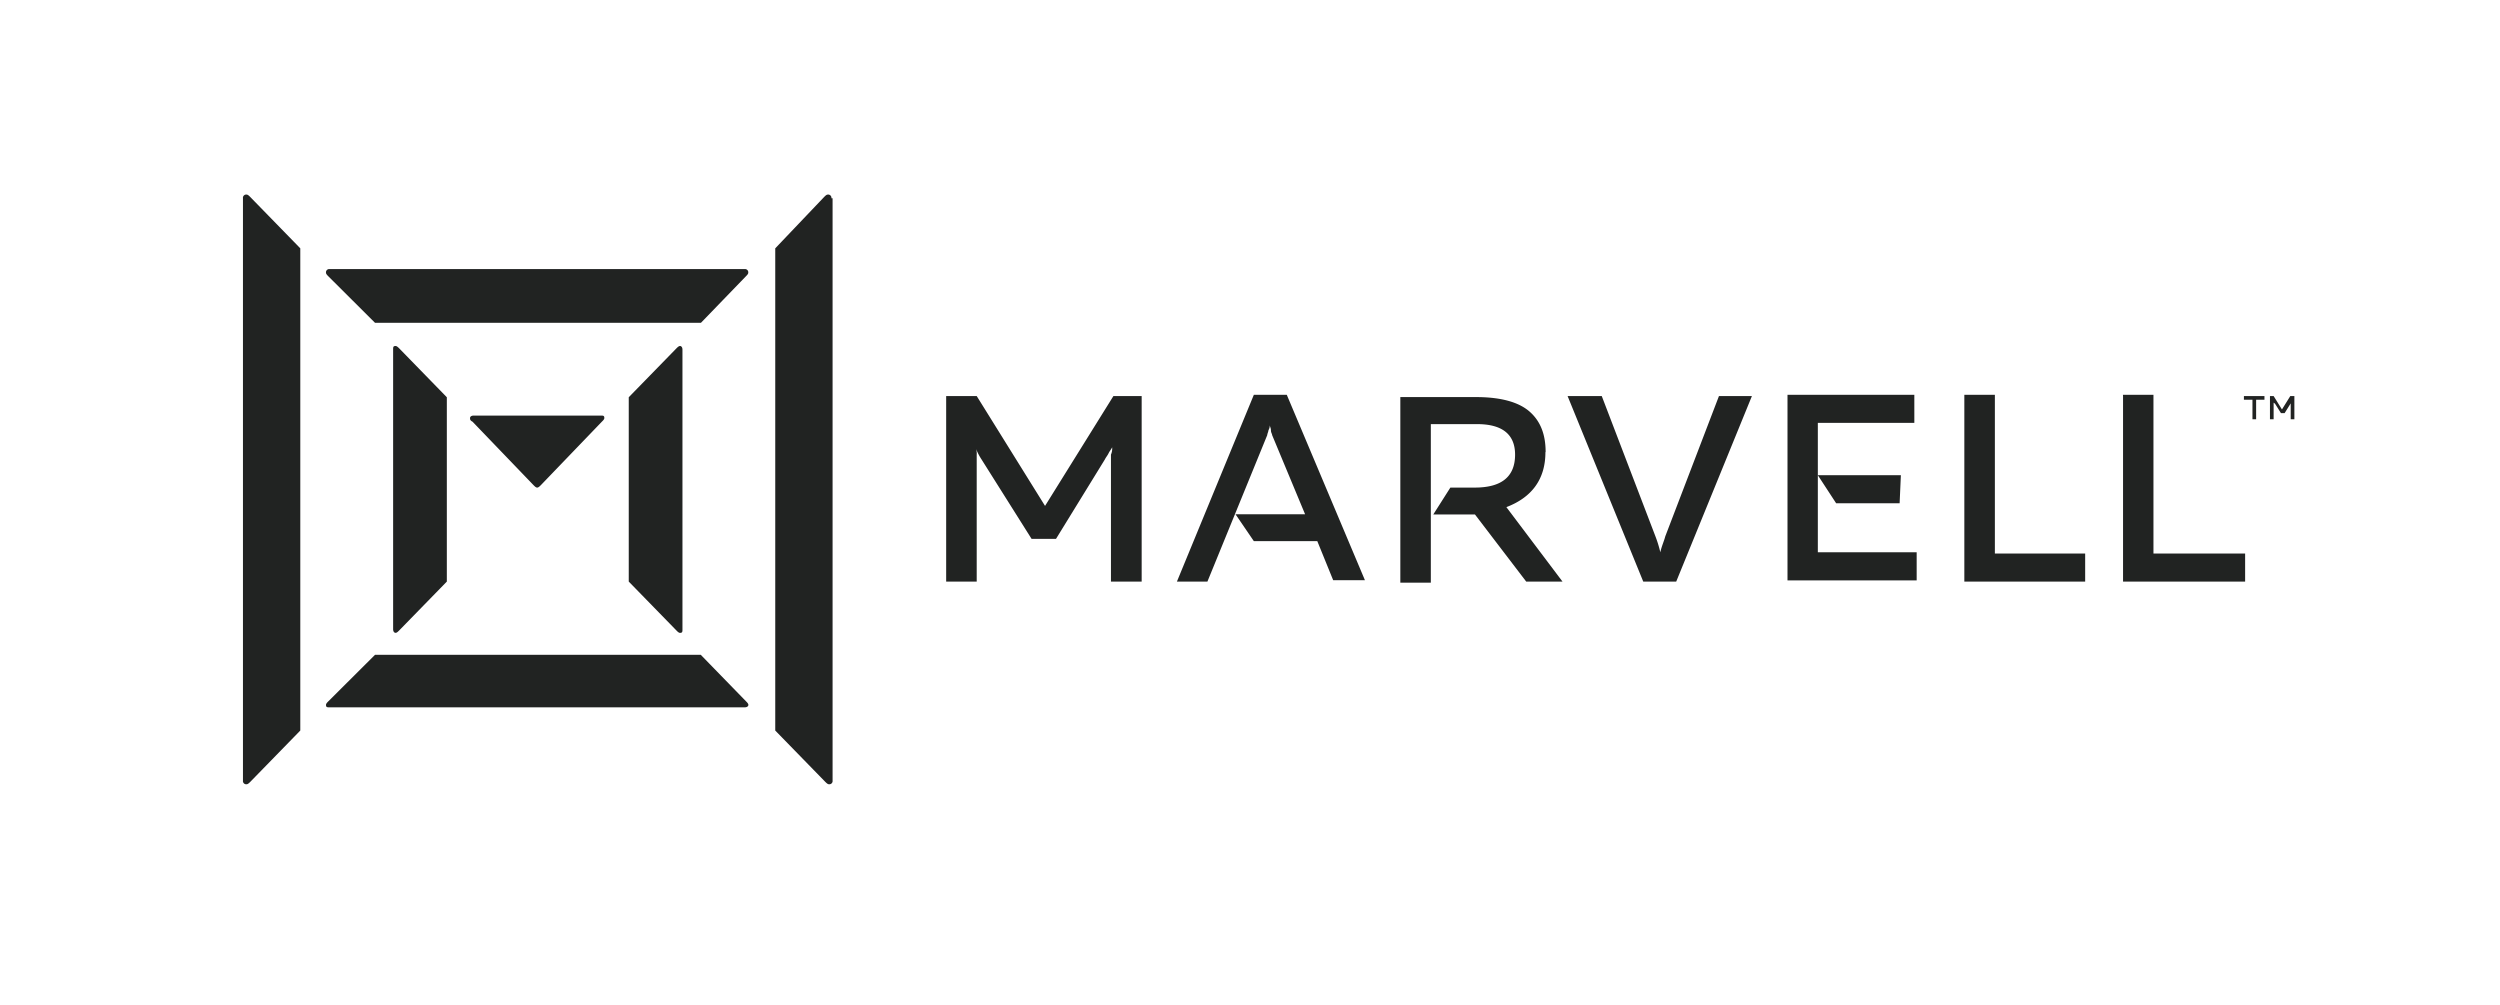 <svg id="Layer_1" data-name="Layer 1" xmlns="http://www.w3.org/2000/svg" viewBox="0 0 600 241.24"><defs><style>.cls-1{fill:#212322;}</style></defs><path class="cls-1" d="M267.22,95.05l-16.41,26.37-16.4-26.37h-7.33v44.53h7.33V109.11a3.67,3.67,0,0,0-.3-1.76,13.62,13.62,0,0,0,1.47,2.93l12,19.05h5.86l11.72-19.05c.29-.58.59-.87.88-1.46s.58-.88.88-1.47a3.74,3.74,0,0,1-.29,1.76v30.47H274V95.05Zm22.56,44.53,14.36-35.16c0-.29.29-.87.29-1.17a2.2,2.2,0,0,0,.29-1.46c0,.58.3.88.3,1.46s.29.88.29,1.17l7.91,19h-16.7l4.4,6.45h15.23l3.81,9.37h7.62L308.83,94.76h-7.91l-18.46,44.82Zm112.51,0,18.17-44.53h-7.91l-12.89,33.69c-.3,1.18-.88,2.35-1.18,3.81a29.16,29.16,0,0,0-1.17-3.81L384.42,95.05h-8.2l18.16,44.53Zm69.15-44.53v44.53h29v-6.73H478.77V94.76h-7.33Zm38.09,0v44.53h29.3v-6.73h-22V94.76h-7.33ZM436,101.49h23.44V94.76H429v44.53H460v-6.74H436.28V101.49Zm-65.05,7c0-4.11-1.17-7.33-3.81-9.67s-7-3.52-12.89-3.52H336.08v44.54h7.32V101.79h11.13c5.86,0,9.09,2.34,9.09,7.32q0,7.92-9.67,7.91h-5.86l-4.1,6.45h10l12.3,16.11H375l-13.47-17.87c6.15-2.34,9.37-6.74,9.37-13.18Zm85.27,5.56H436.28l4.4,6.74h15.23l.3-6.74ZM113.4,101.2l14.65,15.24c.29.29.58.58.87.58s.59-.29.88-.58l14.65-15.24c.3-.29.59-.58.59-.88,0-.58-.29-.58-.88-.58H113.69c-.59,0-.88.29-.88.58s0,.59.59.88Zm86.14-53.62a.78.78,0,0,0-.88-.88c-.29,0-.59.3-.88.59L186.06,59.6V175.33h0l12,12.31c.3.29.59.58.88.58a.78.78,0,0,0,.88-.88V47.58ZM58.31,187.34a.78.78,0,0,0,.88.88c.29,0,.59-.29.88-.58l12-12.31h0V59.6l-12-12.31c-.29-.29-.59-.59-.88-.59a.78.78,0,0,0-.88.88ZM90,77.47h78.23L179,66.33c.29-.29.58-.58.58-.87a.78.78,0,0,0-.88-.88H79.12a.78.78,0,0,0-.88.88c0,.29.29.58.58.87ZM78.82,168.3c-.29.29-.58.58-.58.88,0,.58.29.58.87.58h99.62c.59,0,.88-.29.88-.58s-.29-.59-.58-.88l-10.84-11.14H90Zm83.51-17c.29.3.58.59.88.59.58,0,.58-.29.58-.88h0V83.91c0-.58-.29-.87-.58-.87s-.59.29-.88.58L150.9,95.34v44.24Zm-55.09-11.72V95.34L95.82,83.62c-.3-.29-.59-.58-.88-.58-.59,0-.59.29-.59.87V151h0c0,.59.29.88.59.88s.58-.29.88-.59Zm431.3-44.53v.88h2.05v4.69h.88V95.93h2v-.88Zm11.13,0-2,3.22-2-3.22h-.88v5.57h.88V96.51a.29.29,0,0,0,.29.3l1.47,2.34h.88l1.46-2.34v3.81h.88V95.05Z"/></svg>